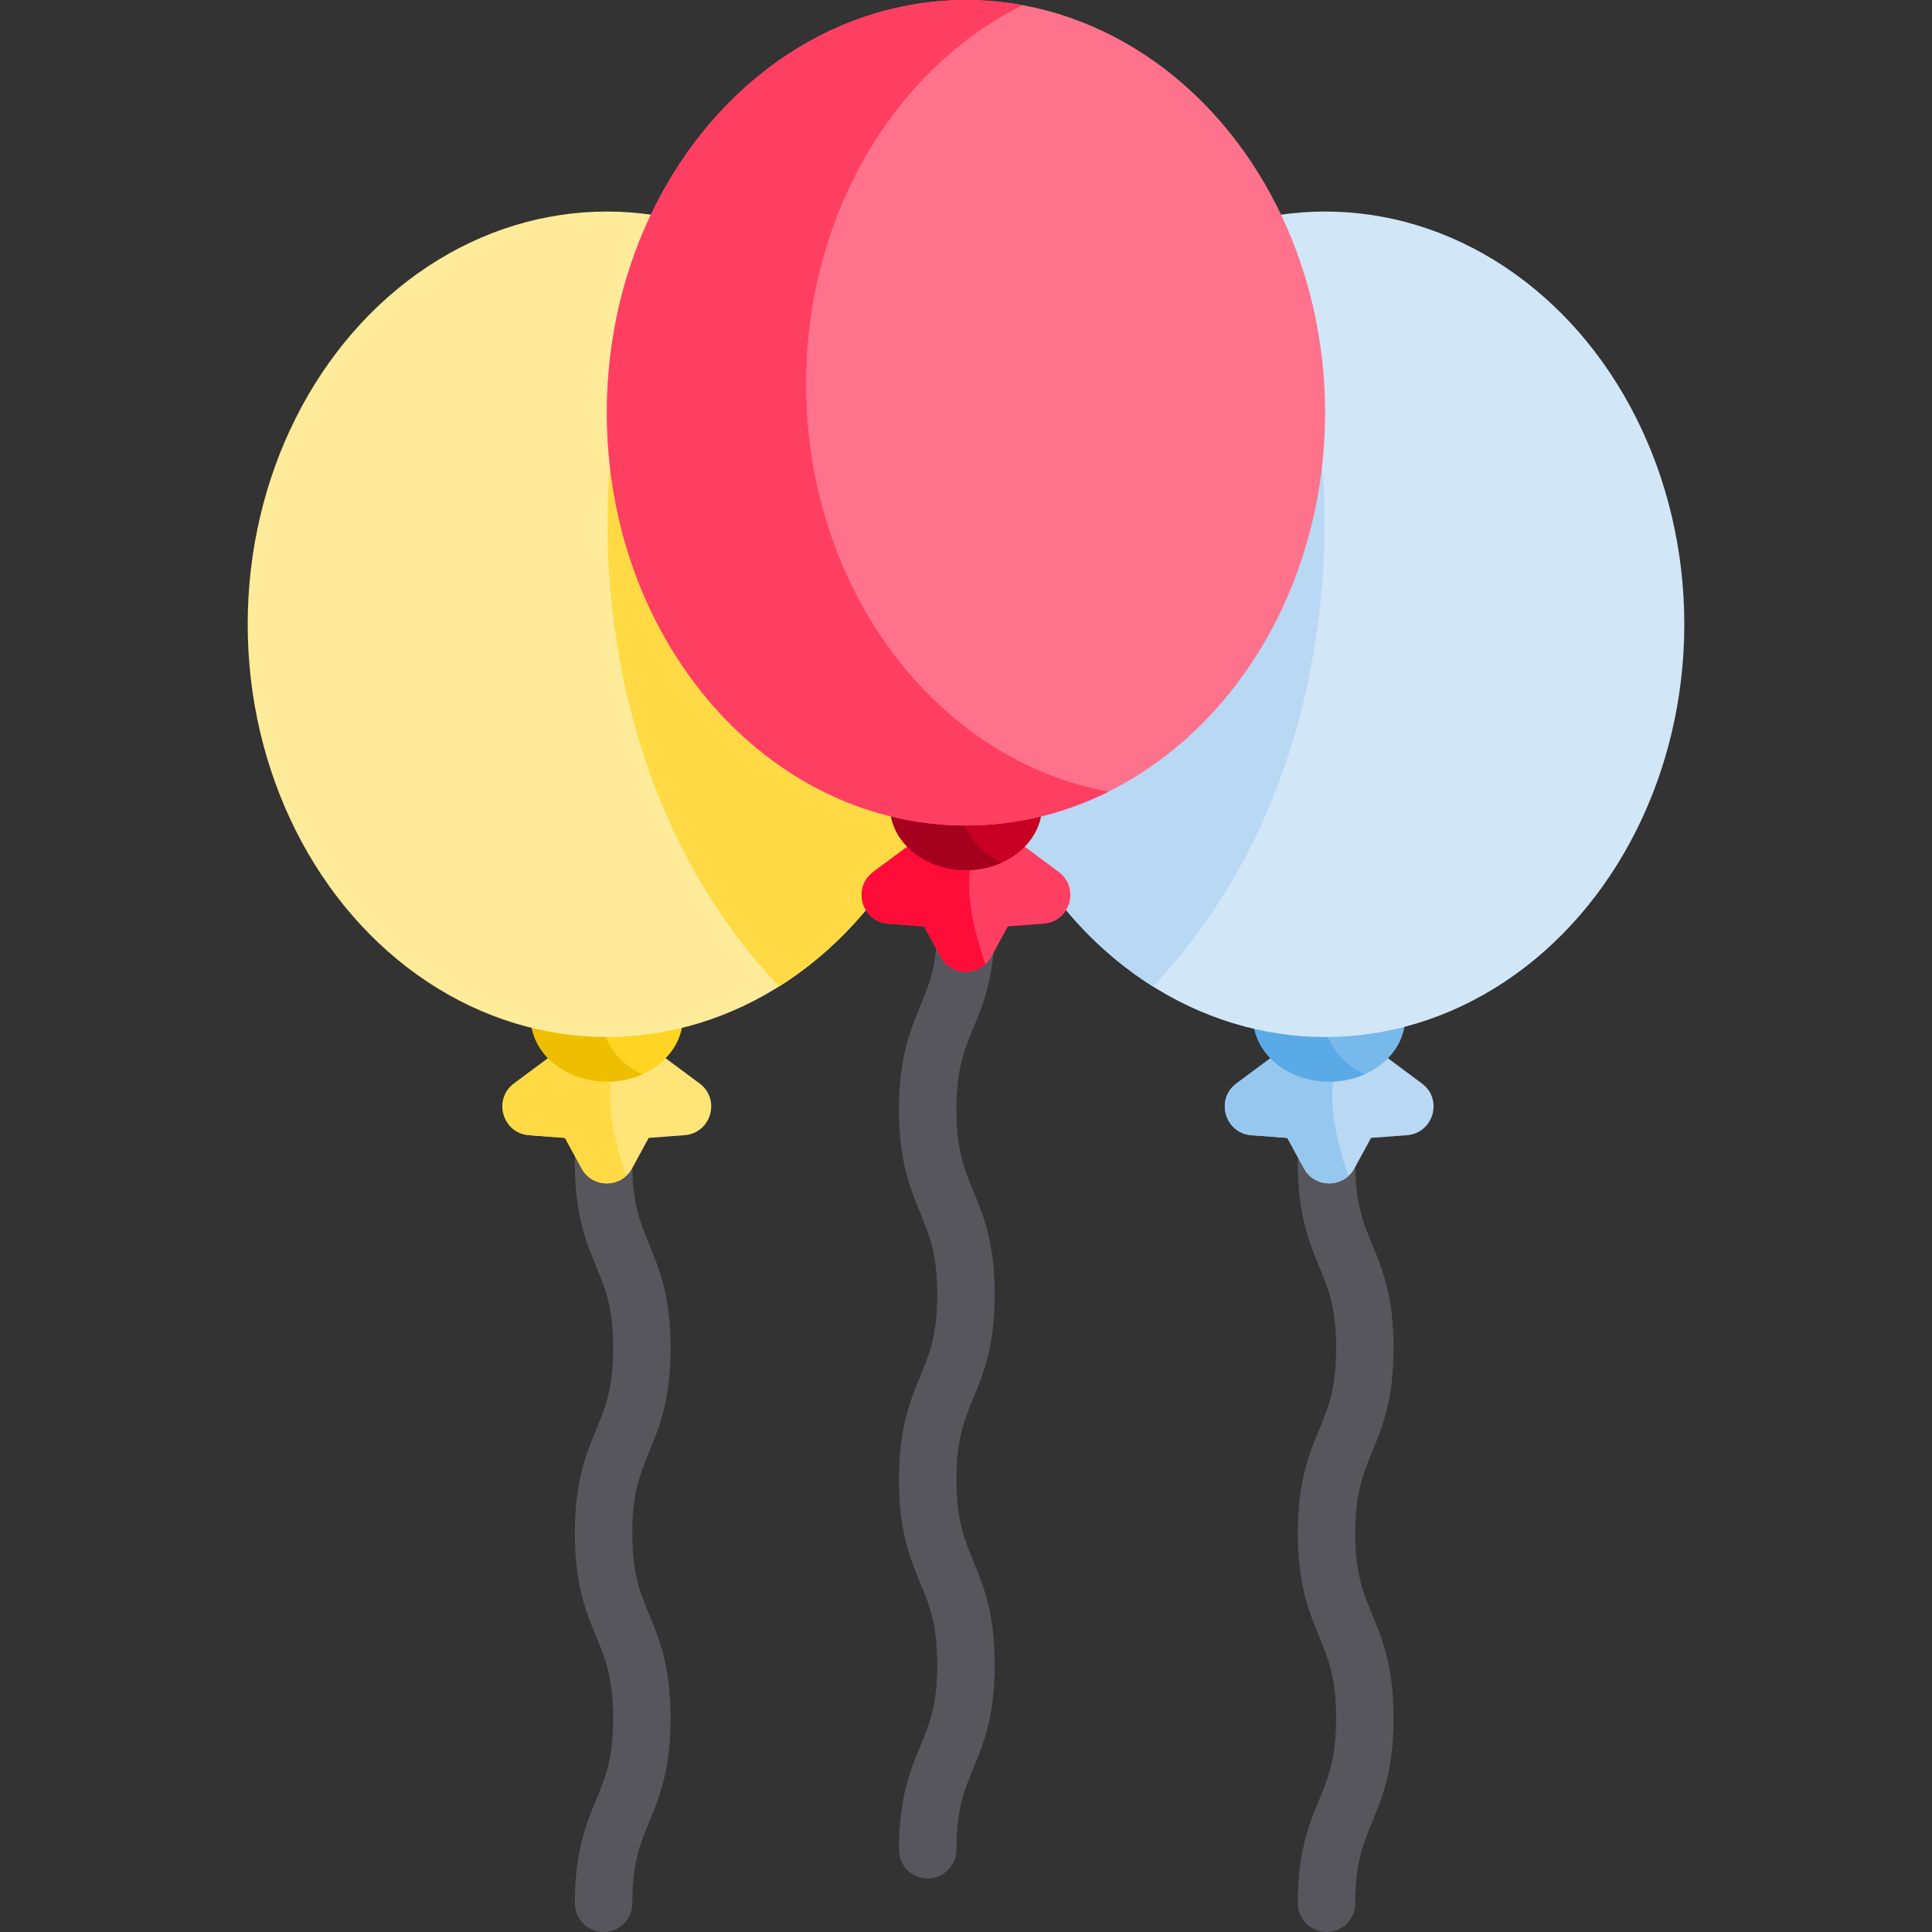 <?xml version="1.0" encoding="iso-8859-1"?>
<!-- Generator: Adobe Illustrator 19.0.0, SVG Export Plug-In . SVG Version: 6.00 Build 0)  -->
<svg version="1.1" id="Capa_1" xmlns="http://www.w3.org/2000/svg" xmlns:xlink="http://www.w3.org/1999/xlink" x="0px" y="0px"
	 viewBox="0 0 512 512" style="enable-background:new 0 0 512 512;" xml:space="preserve">
<rect x="0" y="0" width="512" height="512" fill="#333333" stroke="none"/>
<g>
	<path style="fill:#57565C;" d="M245.847,497.819c-4.205,0-7.611-3.408-7.611-7.611c0-13.775,3.003-21.031,5.653-27.434
		c2.412-5.829,4.496-10.864,4.496-21.612c0-10.748-2.083-15.783-4.496-21.612c-2.65-6.403-5.653-13.659-5.653-27.433
		c0-13.773,3.003-21.029,5.653-27.431c2.412-5.828,4.496-10.862,4.496-21.608c0-10.747-2.083-15.781-4.496-21.609
		c-2.65-6.402-5.653-13.658-5.653-27.431c0-13.773,3.003-21.029,5.653-27.431c2.412-5.828,4.496-10.862,4.496-21.608
		c0-4.204,3.407-7.611,7.611-7.611c4.205,0,7.611,3.408,7.611,7.611c0,13.773-3.003,21.028-5.653,27.43
		c-2.412,5.828-4.496,10.862-4.496,21.608c0,10.746,2.083,15.781,4.496,21.609c2.65,6.402,5.653,13.658,5.653,27.432
		c0,13.773-3.003,21.029-5.653,27.431c-2.412,5.828-4.496,10.862-4.496,21.608c0,10.748,2.083,15.783,4.496,21.611
		c2.65,6.403,5.653,13.659,5.653,27.434c0,13.775-3.003,21.031-5.653,27.434c-2.412,5.829-4.496,10.864-4.496,21.612
		C253.459,494.411,250.052,497.819,245.847,497.819z"/>
	<path style="fill:#57565C;" d="M159.955,511.996c-4.205,0-7.611-3.408-7.611-7.611c0-13.775,3.003-21.031,5.653-27.434
		c2.412-5.829,4.496-10.864,4.496-21.612c0-10.748-2.083-15.783-4.496-21.612c-2.65-6.403-5.653-13.659-5.653-27.433
		c0-13.773,3.003-21.029,5.653-27.431c2.412-5.828,4.496-10.862,4.496-21.608c0-10.747-2.083-15.781-4.496-21.609
		c-2.65-6.402-5.653-13.658-5.653-27.431c0-13.773,3.003-21.029,5.653-27.431c2.412-5.828,4.496-10.862,4.496-21.608
		c0-4.204,3.407-7.611,7.611-7.611c4.205,0,7.611,3.408,7.611,7.611c0,13.773-3.003,21.028-5.653,27.43
		c-2.412,5.828-4.496,10.862-4.496,21.608c0,10.746,2.083,15.781,4.496,21.609c2.65,6.402,5.653,13.658,5.653,27.432
		c0,13.773-3.003,21.029-5.653,27.431c-2.412,5.828-4.496,10.862-4.496,21.608c0,10.748,2.083,15.783,4.496,21.611
		c2.65,6.403,5.653,13.659,5.653,27.434c0,13.775-3.003,21.031-5.653,27.434c-2.412,5.829-4.496,10.864-4.496,21.612
		C167.566,508.588,164.159,511.996,159.955,511.996z"/>
	<path style="fill:#57565C;" d="M351.55,512c-4.205,0-7.611-3.408-7.611-7.611c0-13.775,3.003-21.031,5.653-27.434
		c2.412-5.829,4.496-10.864,4.496-21.612c0-10.748-2.084-15.783-4.496-21.612c-2.65-6.403-5.653-13.659-5.653-27.433
		c0-13.773,3.003-21.029,5.653-27.431c2.412-5.828,4.496-10.862,4.496-21.608c0-10.747-2.084-15.781-4.496-21.609
		c-2.65-6.402-5.653-13.658-5.653-27.431c0-13.773,3.003-21.029,5.653-27.431c2.412-5.828,4.496-10.862,4.496-21.608
		c0-4.204,3.407-7.611,7.611-7.611c4.205,0,7.611,3.408,7.611,7.611c0,13.773-3.003,21.028-5.653,27.43
		c-2.412,5.828-4.496,10.862-4.496,21.608c0,10.746,2.084,15.781,4.496,21.609c2.65,6.402,5.653,13.658,5.653,27.432
		c0,13.773-3.003,21.029-5.653,27.431c-2.412,5.828-4.496,10.862-4.496,21.608c0,10.748,2.084,15.783,4.496,21.611
		c2.65,6.403,5.653,13.659,5.653,27.434c0,13.775-3.003,21.031-5.653,27.434c-2.412,5.829-4.496,10.864-4.496,21.612
		C359.161,508.592,355.754,512,351.55,512z"/>
</g>
<path style="fill:#FFE477;" d="M171.911,277.111h-11.09h-11.09l-13.486,10.013c-5.66,4.203-3.065,13.177,3.965,13.71l9.521,0.722
	l4.401,8.083c2.885,5.3,10.493,5.3,13.378,0l4.401-8.083l9.521-0.722c7.03-0.533,9.625-9.507,3.965-13.71L171.911,277.111z"/>
<path style="fill:#FFDA44;" d="M162.994,282.784l0.159-5.673h-2.334h-11.09l-13.486,10.013c-5.66,4.203-3.065,13.177,3.965,13.71
	l9.521,0.722l4.401,8.083c2.467,4.531,8.379,5.175,11.846,1.957C158.43,290.147,162.994,282.784,162.994,282.784z"/>
<ellipse style="fill:#FFD422;" cx="160.816" cy="269.668" rx="20.143" ry="16.975"/>
<path style="fill:#EEBF00;" d="M159.578,269.672c0-6.495,4.333-12.134,10.693-14.987c-2.819-1.266-6.033-1.987-9.45-1.987
	c-11.125,0-20.143,7.6-20.143,16.975c0,9.374,9.018,16.975,20.143,16.975c3.417,0,6.631-0.723,9.45-1.987
	C163.911,281.805,159.578,276.167,159.578,269.672z"/>
<ellipse style="fill:#FFEB99;" cx="160.816" cy="165.442" rx="95.173" ry="109.381"/>
<path style="fill:#FFDA44;" d="M206.461,261.444c29.518-18.575,49.535-54.602,49.535-96.006c0-14.665-2.517-28.651-7.073-41.432
	h-87.258C161.666,124.008,151.79,203.491,206.461,261.444z"/>
<path style="fill:#B9D8F4;" d="M363.338,277.116h-11.09h-11.09l-13.486,10.013c-5.66,4.203-3.065,13.177,3.965,13.71l9.521,0.722
	l4.401,8.083c2.885,5.3,10.493,5.3,13.378,0l4.401-8.083l9.521-0.722c7.03-0.533,9.625-9.507,3.965-13.71L363.338,277.116z"/>
<path style="fill:#96C8EF;" d="M354.422,282.789l0.159-5.673h-2.334h-11.09l-13.486,10.013c-5.66,4.203-3.065,13.177,3.965,13.71
	l9.521,0.722l4.401,8.083c2.467,4.531,8.379,5.175,11.846,1.957C349.858,290.151,354.422,282.789,354.422,282.789z"/>
<ellipse style="fill:#78B9EB;" cx="352.249" cy="269.678" rx="20.143" ry="16.975"/>
<path style="fill:#5AAAE7;" d="M351.006,269.676c0-6.495,4.333-12.134,10.693-14.987c-2.819-1.266-6.033-1.987-9.45-1.987
	c-11.125,0-20.143,7.6-20.143,16.975c0,9.374,9.018,16.975,20.143,16.975c3.417,0,6.631-0.723,9.45-1.987
	C355.338,281.809,351.006,276.171,351.006,269.676z"/>
<ellipse style="fill:#D1E7F8;" cx="351.184" cy="165.442" rx="95.173" ry="109.381"/>
<path style="fill:#B9D8F4;" d="M305.54,261.448c-29.518-18.575-49.535-54.602-49.535-96.006c0-14.665,2.517-28.651,7.073-41.432
	h87.258C350.335,124.012,360.211,203.495,305.54,261.448z"/>
<path style="fill:#FF3F62;" d="M267.089,221.057h-11.09h-11.09l-13.486,10.013c-5.66,4.203-3.065,13.177,3.965,13.71l9.521,0.722
	l4.401,8.083c2.885,5.3,10.493,5.3,13.378,0l4.401-8.083l9.521-0.722c7.03-0.533,9.625-9.507,3.965-13.71L267.089,221.057z"/>
<path style="fill:#FF0C38;" d="M258.173,226.739l0.159-5.673h-2.334h-11.09l-13.486,10.013c-5.66,4.203-3.065,13.177,3.965,13.71
	l9.521,0.722l4.401,8.083c2.467,4.531,8.379,5.175,11.846,1.957C253.609,234.101,258.173,226.739,258.173,226.739z"/>
<ellipse style="fill:#C70024;" cx="256" cy="213.617" rx="20.143" ry="16.975"/>
<path style="fill:#A5001E;" d="M254.757,213.617c0-6.495,4.333-12.134,10.693-14.987c-2.819-1.266-6.033-1.987-9.45-1.987
	c-11.125,0-20.143,7.6-20.143,16.975s9.018,16.975,20.143,16.975c3.417,0,6.631-0.723,9.45-1.987
	C259.089,225.751,254.757,220.113,254.757,213.617z"/>
<ellipse style="fill:#FF728B;" cx="256" cy="109.381" rx="95.173" ry="109.381"/>
<path style="fill:#FF3F62;" d="M213.62,101.773c0-44.978,23.624-83.609,57.387-100.414C266.118,0.468,261.106,0,255.999,0
	c-52.566,0-95.178,48.973-95.178,109.384s42.613,109.384,95.178,109.384c13.43,0,26.206-3.203,37.791-8.969
	C248.356,201.526,213.62,156.315,213.62,101.773z"/>
<g>
</g>
<g>
</g>
<g>
</g>
<g>
</g>
<g>
</g>
<g>
</g>
<g>
</g>
<g>
</g>
<g>
</g>
<g>
</g>
<g>
</g>
<g>
</g>
<g>
</g>
<g>
</g>
<g>
</g>
</svg>
